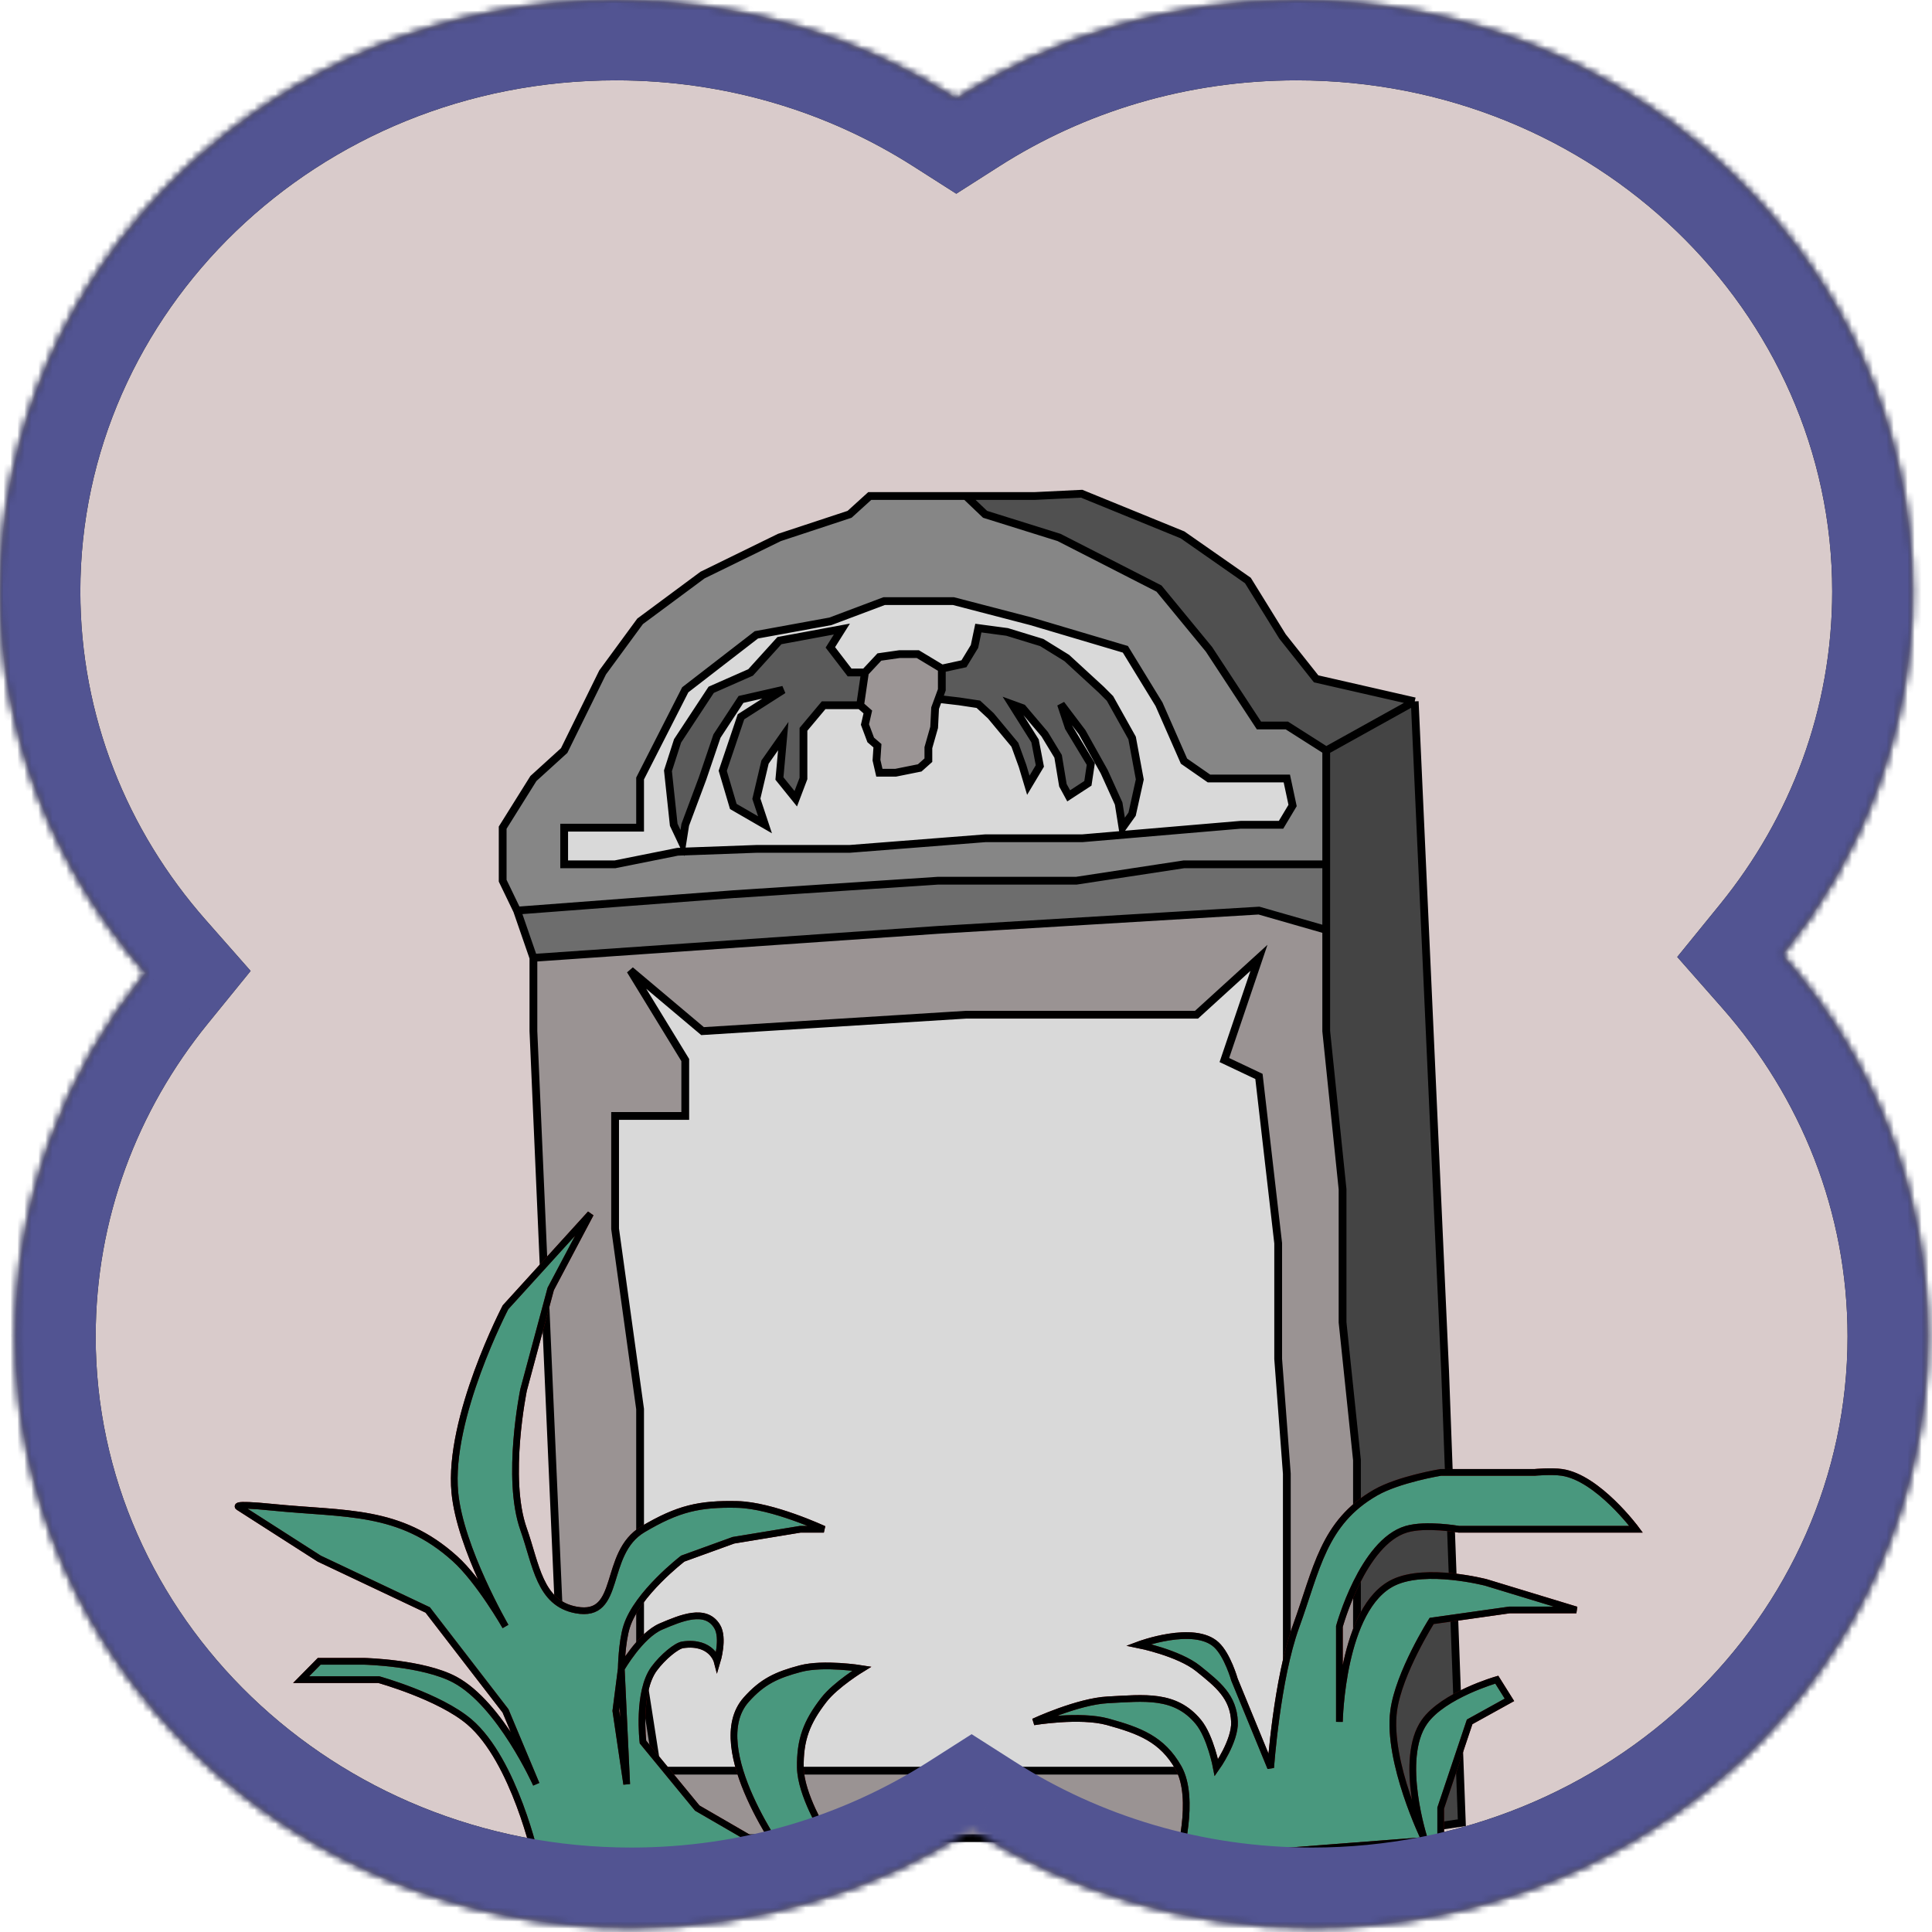 <svg width="277" height="277" viewBox="0 0 277 277" fill="none" xmlns="http://www.w3.org/2000/svg">
<mask id="path-1-inside-1_83_64" fill="white">
<path fill-rule="evenodd" clip-rule="evenodd" d="M20.85 139.506C7.842 124.739 0 105.642 0 84.787C0 37.96 39.535 0 88.305 0C106.347 0 123.125 5.195 137.105 14.112C151.085 5.195 167.863 0 185.905 0C234.674 0 274.209 37.961 274.209 84.787C274.209 104.438 267.247 122.527 255.561 136.905C268.569 151.673 276.411 170.769 276.411 191.625C276.411 238.451 236.875 276.411 188.106 276.411C170.064 276.411 153.286 271.216 139.306 262.299C125.326 271.216 108.548 276.411 90.506 276.411C41.737 276.411 2.202 238.451 2.202 191.625C2.202 171.974 9.164 153.884 20.85 139.506Z"/>
</mask>
<path fill-rule="evenodd" clip-rule="evenodd" d="M20.85 139.506C7.842 124.739 0 105.642 0 84.787C0 37.96 39.535 0 88.305 0C106.347 0 123.125 5.195 137.105 14.112C151.085 5.195 167.863 0 185.905 0C234.674 0 274.209 37.961 274.209 84.787C274.209 104.438 267.247 122.527 255.561 136.905C268.569 151.673 276.411 170.769 276.411 191.625C276.411 238.451 236.875 276.411 188.106 276.411C170.064 276.411 153.286 271.216 139.306 262.299C125.326 271.216 108.548 276.411 90.506 276.411C41.737 276.411 2.202 238.451 2.202 191.625C2.202 171.974 9.164 153.884 20.85 139.506Z" fill="#D9CBCB"/>
<path d="M20.85 139.506L29.787 146.77L35.934 139.207L29.492 131.894L20.85 139.506ZM137.105 14.112L130.911 23.822L137.105 27.773L143.298 23.822L137.105 14.112ZM255.561 136.905L246.624 129.641L240.477 137.204L246.918 144.517L255.561 136.905ZM139.306 262.299L145.5 252.589L139.306 248.638L133.113 252.589L139.306 262.299ZM29.492 131.894C18.231 119.109 11.517 102.683 11.517 84.787H-11.517C-11.517 108.601 -2.547 130.369 12.207 147.119L29.492 131.894ZM11.517 84.787C11.517 44.758 45.45 11.517 88.305 11.517V-11.517C33.62 -11.517 -11.517 31.163 -11.517 84.787H11.517ZM88.305 11.517C104.113 11.517 118.748 16.064 130.911 23.822L143.298 4.402C127.501 -5.674 108.58 -11.517 88.305 -11.517V11.517ZM143.298 23.822C155.461 16.064 170.096 11.518 185.905 11.518V-11.517C165.63 -11.517 146.709 -5.674 130.911 4.402L143.298 23.822ZM185.905 11.518C228.759 11.518 262.692 44.758 262.692 84.787H285.726C285.726 31.163 240.589 -11.517 185.905 -11.517V11.518ZM262.692 84.787C262.692 101.654 256.729 117.207 246.624 129.641L264.498 144.169C277.764 127.847 285.726 107.221 285.726 84.787H262.692ZM287.928 191.625C287.928 167.81 278.957 146.043 264.204 129.292L246.918 144.517C258.18 157.303 264.894 173.729 264.894 191.625H287.928ZM188.106 287.928C242.79 287.928 287.928 245.248 287.928 191.625H264.894C264.894 231.653 230.96 264.894 188.106 264.894V287.928ZM133.113 272.009C148.91 282.085 167.831 287.928 188.106 287.928V264.894C172.298 264.894 157.663 260.347 145.5 252.589L133.113 272.009ZM90.506 287.928C110.781 287.928 129.702 282.085 145.5 272.009L133.113 252.589C120.95 260.347 106.315 264.894 90.506 264.894V287.928ZM-9.316 191.625C-9.316 245.248 35.822 287.928 90.506 287.928V264.894C47.652 264.894 13.719 231.653 13.719 191.625H-9.316ZM11.912 132.242C-1.353 148.564 -9.316 169.19 -9.316 191.625H13.719C13.719 174.757 19.681 159.204 29.787 146.77L11.912 132.242Z" fill="#191919" mask="url(#path-1-inside-1_83_64)"/>
<path d="M76.479 137.33L134.484 133.321L180.502 130.556L190.147 133.321V123.92H169.756L154.324 126.271H143.302H134.484L105.137 128.206L74.137 130.556L76.479 137.33Z" fill="#6D6D6D"/>
<path fill-rule="evenodd" clip-rule="evenodd" d="M80.888 248.613V263.543H105.137H154.324H194.556V253.866V237.969V226.771V209.353L192.489 189.585V170.507L190.147 147.836V133.321L180.502 130.556L134.484 133.321L76.479 137.33V147.836L80.888 248.613ZM98.248 160.001H88.19V176.175L91.773 202.026V214.191V237.969L94.253 253.866H184.498V241.701V226.771V211.288L183.258 194.838V178.249L180.502 154.333L175.542 151.983L180.502 137.33L171.547 145.486H138.48L100.728 147.836L90.377 139.119L98.248 151.983V160.001Z" fill="#9A9393"/>
<path fill-rule="evenodd" clip-rule="evenodd" d="M74.137 130.556L105.137 128.206L134.484 126.271H143.302H154.324L169.756 123.92H190.147V107.608L184.498 104.014H180.502L173.338 93.093L166.173 84.384L151.844 77.057L141.235 73.739L138.48 71.113H124.702L121.808 73.739L111.751 77.057L100.728 82.448L91.773 89.084L86.399 96.411L80.888 107.608L76.479 111.617L72.07 118.667V126.271L74.137 130.556ZM80.888 118.667V123.92H88.19L97.146 122.123L108.444 121.709H121.808L141.235 120.188H155.151L169.756 118.944L177.885 118.253H183.671L185.325 115.488L184.498 111.617H180.502H173.338L169.756 109.129L166.173 100.973L161.351 93.093L147.849 89.084L136.689 86.181H126.769L119.053 89.084L108.444 91.019L98.248 98.899L91.773 111.617V118.667H88.19H80.888Z" fill="#868686"/>
<path d="M124.013 96.411L123.324 101.111L124.426 102.078L124.013 103.876L124.84 106.087L125.804 106.917L125.666 108.99L126.08 110.788H128.422L131.866 110.096L133.106 108.99V107.193L133.933 104.29L134.071 101.525L134.553 100.212L135.035 98.899V95.858L131.591 93.784H128.973L126.08 94.199L124.013 96.411Z" fill="#9B9595"/>
<path d="M135.035 95.858V98.899L134.553 100.212L137.515 100.558L140.271 100.973L142.062 102.631L145.506 106.779L146.609 109.82L147.435 112.585L149.089 109.82L148.4 106.226L145.093 100.973L146.609 101.525L149.778 105.258L151.707 108.438L152.395 112.585L153.222 114.105L155.978 112.308L156.391 109.543L153.222 104.29L152.12 100.973L155.151 104.981L158.32 110.649L160.387 115.211L160.938 118.667L162.316 116.732L163.418 111.755L162.316 105.811L159.147 100.143L157.907 98.899L152.947 94.337L149.364 92.125L144.404 90.605L140.271 90.052L139.72 92.678L138.204 95.166L135.035 95.858Z" fill="#5A5A5A"/>
<path fill-rule="evenodd" clip-rule="evenodd" d="M88.19 160.001H98.248V151.983L90.377 139.119L100.728 147.836L138.48 145.486H171.547L180.502 137.33L175.542 151.983L180.502 154.333L183.258 178.249V194.838L184.498 211.288V226.771V241.701V253.866H94.253L91.773 237.969V214.191V202.026L88.19 176.175V160.001ZM80.888 118.667V123.92H88.19L97.146 122.123L108.444 121.709H121.808L141.235 120.188H155.151L169.756 118.944L177.885 118.253H183.671L185.325 115.488L184.498 111.617H180.502H173.338L169.756 109.129L166.173 100.973L161.351 93.093L147.849 89.084L136.689 86.181H126.769L119.053 89.084L108.444 91.019L98.248 98.899L91.773 111.617V118.667H88.19H80.888ZM124.013 96.411L126.08 94.199L128.973 93.784H131.591L135.035 95.858L138.204 95.166L139.72 92.678L140.271 90.052L144.404 90.605L149.364 92.125L152.947 94.337L157.907 98.899L159.147 100.143L162.316 105.811L163.418 111.755L162.316 116.732L160.938 118.667L160.387 115.211L158.32 110.649L155.151 104.981L152.12 100.973L153.222 104.29L156.391 109.543L155.978 112.308L153.222 114.105L152.395 112.585L151.707 108.438L149.778 105.258L146.609 101.525L145.093 100.973L148.4 106.226L149.089 109.82L147.435 112.585L146.609 109.82L145.506 106.779L142.062 102.631L140.271 100.973L137.515 100.558L134.553 100.212L134.071 101.525L133.933 104.29L133.106 107.193V108.99L131.866 110.096L128.422 110.788H126.08L125.666 108.99L125.804 106.917L124.84 106.087L124.013 103.876L124.426 102.078L123.324 101.111H118.088L115.195 104.567V111.617L114.093 114.52L111.751 111.617L112.302 105.534L109.684 109.267L108.444 114.52L109.684 118.253L105.137 115.626L103.622 110.511L106.239 102.77L112.302 98.899L106.239 100.281L102.795 105.534L100.728 111.617L98.248 118.253L97.835 120.879L96.595 118.253L95.768 110.511L97.146 106.226L101.968 98.899L107.617 96.411L111.751 91.849L120.706 90.19L119.053 92.816L121.808 96.411H124.013Z" fill="#D9D9D9"/>
<path d="M95.768 110.511L96.595 118.253L97.835 120.879L98.248 118.253L100.728 111.617L102.795 105.534L106.239 100.281L112.302 98.899L106.239 102.77L103.622 110.511L105.137 115.626L109.684 118.253L108.444 114.52L109.684 109.267L112.302 105.534L111.751 111.617L114.093 114.52L115.195 111.617V104.567L118.088 101.111H123.324L124.013 96.411H121.808L119.053 92.816L120.706 90.19L111.751 91.849L107.617 96.411L101.968 98.899L97.146 106.226L95.768 110.511Z" fill="#5A5A5A"/>
<path d="M190.147 133.321V147.836L192.489 170.507V189.585L194.556 209.353V226.771V237.969V253.866V263.543L209.591 261.331L207.194 196.605L202.835 100.558L190.147 107.608V123.92V133.321Z" fill="#444444"/>
<path d="M184.498 104.014L190.147 107.608L202.835 100.558L188.7 97.33L183.878 91.248L178.918 83.23L169.549 76.69L162.316 73.739L155.082 70.788L148.4 71.113H138.48L141.235 73.739L151.844 77.057L166.173 84.384L173.338 93.093L180.502 104.014H184.498Z" fill="#505050"/>
<path d="M76.479 137.33V147.836L80.888 248.613V263.543H105.137H154.324H194.556M76.479 137.33L134.484 133.321L180.502 130.556L190.147 133.321M76.479 137.33L74.137 130.556M190.147 133.321V147.836L192.489 170.507V189.585L194.556 209.353V226.771V237.969V253.866V263.543M190.147 133.321V123.92M194.556 263.543L209.591 261.331L207.194 196.605L202.835 100.558M74.137 130.556L105.137 128.206L134.484 126.271H143.302H154.324L169.756 123.92H190.147M74.137 130.556L72.07 126.271V118.667L76.479 111.617L80.888 107.608L86.399 96.411L91.773 89.084L100.728 82.448L111.751 77.057L121.808 73.739L124.702 71.113H138.48M190.147 123.92V107.608M190.147 107.608L184.498 104.014H180.502L173.338 93.093L166.173 84.384L151.844 77.057L141.235 73.739L138.48 71.113M190.147 107.608L202.835 100.558M138.48 71.113H148.4L155.082 70.788L162.316 73.739L169.549 76.69L178.918 83.23L183.878 91.248L188.7 97.33L202.835 100.558M124.013 96.411H121.808L119.053 92.816L120.706 90.19L111.751 91.849L107.617 96.411L101.968 98.899L97.146 106.226L95.768 110.511L96.595 118.253L97.835 120.879L98.248 118.253L100.728 111.617L102.795 105.534L106.239 100.281L112.302 98.899L106.239 102.77L103.622 110.511L105.137 115.626L109.684 118.253L108.444 114.52L109.684 109.267L112.302 105.534L111.751 111.617L114.093 114.52L115.195 111.617V104.567L118.088 101.111H123.324M124.013 96.411L123.324 101.111M124.013 96.411L126.08 94.199L128.973 93.784H131.591L135.035 95.858M123.324 101.111L124.426 102.078L124.013 103.876L124.84 106.087L125.804 106.917L125.666 108.99L126.08 110.788H128.422L131.866 110.096L133.106 108.99V107.193L133.933 104.29L134.071 101.525L134.553 100.212M135.035 95.858V98.899L134.553 100.212M135.035 95.858L138.204 95.166L139.72 92.678L140.271 90.052L144.404 90.605L149.364 92.125L152.947 94.337L157.907 98.899L159.147 100.143L162.316 105.811L163.418 111.755L162.316 116.732L160.938 118.667L160.387 115.211L158.32 110.649L155.151 104.981L152.12 100.973L153.222 104.29L156.391 109.543L155.978 112.308L153.222 114.105L152.395 112.585L151.707 108.438L149.778 105.258L146.609 101.525L145.093 100.973L148.4 106.226L149.089 109.82L147.435 112.585L146.609 109.82L145.506 106.779L142.062 102.631L140.271 100.973L137.515 100.558L134.553 100.212M88.19 160.001H98.248V151.983L90.377 139.119L100.728 147.836L138.48 145.486H171.547L180.502 137.33L175.542 151.983L180.502 154.333L183.258 178.249V194.838L184.498 211.288V226.771V241.701V253.866H94.253L91.773 237.969V214.191V202.026L88.19 176.175V160.001ZM80.888 123.92V118.667H88.19H91.773V111.617L98.248 98.899L108.444 91.019L119.053 89.084L126.769 86.181H136.689L147.849 89.084L161.351 93.093L166.173 100.973L169.756 109.129L173.338 111.617H180.502H184.498L185.325 115.488L183.671 118.253H177.885L169.756 118.944L155.151 120.188H141.235L121.808 121.709H108.444L97.146 122.123L88.19 123.92H80.888Z" stroke="black" stroke-width="1.116"/>
<path d="M67.29 246.871C73.779 252.398 76.885 266.595 76.885 266.595H112.676L99.968 259.232L92.187 249.764C92.187 249.764 91.329 242.572 93.789 239.244C95.032 237.561 96.989 235.952 97.893 235.825C102.058 235.242 102.821 238.192 102.821 238.192C102.821 238.192 103.828 234.858 102.821 233.195C101.178 230.485 97.675 231.962 94.781 233.195C91.807 234.462 89.075 239.244 89.075 239.244L89.853 255.813L88.297 245.293L89.075 239.244C89.075 239.244 89.132 235.463 89.853 233.195C91.352 228.478 97.893 223.464 97.893 223.464L105.155 220.834L114.751 219.256H118.122C118.122 219.256 110.76 215.818 105.733 215.703C100.27 215.579 97.221 216.278 92.187 219.256C86.312 222.733 89.284 232.07 82.591 230.828C77.336 229.853 76.878 224.347 75.07 219.256C72.461 211.911 75.07 199.269 75.07 199.269L78.96 184.804L84.666 174.021L72.477 187.434C72.477 187.434 64.199 203.282 65.215 213.996C65.972 221.988 72.477 233.195 72.477 233.195C72.477 233.195 68.729 226.63 65.215 223.464C57.283 216.318 49.584 217.167 39.02 216.1C32.873 215.479 34.266 216.1 34.266 216.1L45.763 223.464L61.324 230.828L72.477 245.293L76.885 255.813C76.885 255.813 71.724 244.304 65.215 240.822C60.648 238.379 52.247 238.192 52.247 238.192H45.763L43.17 240.822H54.322C54.322 240.822 63.022 243.237 67.29 246.871Z" fill="#49987E"/>
<path d="M168.955 266.595C168.955 266.595 171.48 257.899 168.955 253.446C166.618 249.323 163.367 248.127 158.84 246.871C154.835 245.76 148.207 246.871 148.207 246.871C148.207 246.871 154.518 243.931 158.84 243.715C164.042 243.455 168.463 242.828 171.808 246.871C173.561 248.99 174.401 253.446 174.401 253.446C174.401 253.446 177.105 249.633 176.995 246.871C176.851 243.257 174.601 241.497 171.808 239.244C168.997 236.977 163.249 235.825 163.249 235.825C163.249 235.825 171.192 232.844 174.401 235.825C176.006 237.315 176.995 240.822 176.995 240.822L182.182 253.446C182.182 253.446 183.069 240.737 185.813 233.195C188.8 224.983 189.705 218.31 197.224 213.996C200.542 212.093 206.561 211.103 206.561 211.103H220.047C220.047 211.103 222.433 210.886 223.937 211.103C229.093 211.849 234.571 219.256 234.571 219.256H214.601H209.154C209.154 219.256 204.452 218.421 201.633 219.256C195.344 221.12 192.037 233.195 192.037 233.195V246.871C192.037 246.871 192.325 230.465 199.818 226.883C204.489 224.65 213.045 226.883 213.045 226.883L226.012 230.828H216.416L205.264 232.406C205.264 232.406 200.534 239.867 199.818 245.293C198.85 252.625 204.227 263.703 204.227 263.703C204.227 263.703 200.466 252.228 204.227 246.871C206.935 243.012 214.601 240.822 214.601 240.822L216.416 243.715L210.71 246.871L206.561 259.232V263.703L168.955 266.595Z" fill="#49987E"/>
<path d="M106.97 243.715C100.897 250.578 112.676 266.595 112.676 266.595H121.234L118.122 262.651C118.122 262.651 114.818 257.279 114.751 253.446C114.68 249.419 115.666 246.882 118.122 243.715C119.813 241.534 123.569 239.244 123.569 239.244C123.569 239.244 118.082 238.36 114.751 239.244C111.371 240.14 109.302 241.08 106.97 243.715Z" fill="#49987E"/>
<path d="M76.885 266.595C76.885 266.595 73.779 252.398 67.29 246.871C63.022 243.237 54.322 240.822 54.322 240.822H43.17L45.763 238.192H52.247C52.247 238.192 60.648 238.379 65.215 240.822C71.724 244.304 76.885 255.813 76.885 255.813L72.477 245.293L61.324 230.828L45.763 223.464L34.266 216.1C34.266 216.1 32.873 215.479 39.02 216.1C49.584 217.167 57.283 216.318 65.215 223.464C68.729 226.63 72.477 233.195 72.477 233.195C72.477 233.195 65.972 221.988 65.215 213.996C64.199 203.282 72.477 187.434 72.477 187.434L84.666 174.021L78.96 184.804L75.07 199.269C75.07 199.269 72.461 211.911 75.07 219.256C76.878 224.347 77.336 229.853 82.591 230.828C89.284 232.07 86.312 222.733 92.187 219.256C97.221 216.278 100.27 215.579 105.733 215.703C110.76 215.818 118.122 219.256 118.122 219.256H114.751L105.155 220.834L97.893 223.464C97.893 223.464 91.352 228.478 89.853 233.195C89.132 235.463 89.075 239.244 89.075 239.244M76.885 266.595H121.234M76.885 266.595H112.676M89.075 239.244L88.297 245.293L89.853 255.813L89.075 239.244ZM89.075 239.244C89.075 239.244 91.807 234.462 94.781 233.195C97.675 231.962 101.178 230.485 102.821 233.195C103.828 234.858 102.821 238.192 102.821 238.192C102.821 238.192 102.058 235.242 97.893 235.825C96.989 235.952 95.032 237.561 93.789 239.244C91.329 242.572 92.187 249.764 92.187 249.764L99.968 259.232L112.676 266.595M112.676 266.595C112.676 266.595 100.897 250.578 106.97 243.715C109.302 241.08 111.371 240.14 114.751 239.244C118.082 238.36 123.569 239.244 123.569 239.244C123.569 239.244 119.813 241.534 118.122 243.715C115.666 246.882 114.68 249.419 114.751 253.446C114.818 257.279 118.122 262.651 118.122 262.651L121.234 266.595M112.676 266.595H121.234M168.955 266.595C168.955 266.595 171.48 257.899 168.955 253.446C166.618 249.323 163.367 248.127 158.84 246.871C154.835 245.76 148.207 246.871 148.207 246.871C148.207 246.871 154.518 243.931 158.84 243.715C164.042 243.455 168.463 242.828 171.808 246.871C173.561 248.99 174.401 253.446 174.401 253.446C174.401 253.446 177.105 249.633 176.995 246.871C176.851 243.257 174.601 241.497 171.808 239.244C168.997 236.977 163.249 235.825 163.249 235.825C163.249 235.825 171.192 232.844 174.401 235.825C176.006 237.315 176.995 240.822 176.995 240.822L182.182 253.446C182.182 253.446 183.069 240.737 185.813 233.195C188.8 224.983 189.705 218.31 197.224 213.996C200.542 212.093 206.561 211.103 206.561 211.103H220.047C220.047 211.103 222.433 210.886 223.937 211.103C229.093 211.849 234.571 219.256 234.571 219.256H214.601H209.154C209.154 219.256 204.452 218.421 201.633 219.256C195.344 221.12 192.037 233.195 192.037 233.195V246.871C192.037 246.871 192.325 230.465 199.818 226.883C204.489 224.65 213.045 226.883 213.045 226.883L226.012 230.828H216.416L205.264 232.406C205.264 232.406 200.534 239.867 199.818 245.293C198.85 252.625 204.227 263.703 204.227 263.703C204.227 263.703 200.466 252.228 204.227 246.871C206.935 243.012 214.601 240.822 214.601 240.822L216.416 243.715L210.71 246.871L206.561 259.232V263.703L168.955 266.595Z" stroke="#7D0D0D" stroke-width="0.962"/>
<path d="M76.885 266.595C76.885 266.595 73.779 252.398 67.29 246.871C63.022 243.237 54.322 240.822 54.322 240.822H43.17L45.763 238.192H52.247C52.247 238.192 60.648 238.379 65.215 240.822C71.724 244.304 76.885 255.813 76.885 255.813L72.477 245.293L61.324 230.828L45.763 223.464L34.266 216.1C34.266 216.1 32.873 215.479 39.02 216.1C49.584 217.167 57.283 216.318 65.215 223.464C68.729 226.63 72.477 233.195 72.477 233.195C72.477 233.195 65.972 221.988 65.215 213.996C64.199 203.282 72.477 187.434 72.477 187.434L84.666 174.021L78.96 184.804L75.07 199.269C75.07 199.269 72.461 211.911 75.07 219.256C76.878 224.347 77.336 229.853 82.591 230.828C89.284 232.07 86.312 222.733 92.187 219.256C97.221 216.278 100.27 215.579 105.733 215.703C110.76 215.818 118.122 219.256 118.122 219.256H114.751L105.155 220.834L97.893 223.464C97.893 223.464 91.352 228.478 89.853 233.195C89.132 235.463 89.075 239.244 89.075 239.244M76.885 266.595H121.234M76.885 266.595H112.676M89.075 239.244L88.297 245.293L89.853 255.813L89.075 239.244ZM89.075 239.244C89.075 239.244 91.807 234.462 94.781 233.195C97.675 231.962 101.178 230.485 102.821 233.195C103.828 234.858 102.821 238.192 102.821 238.192C102.821 238.192 102.058 235.242 97.893 235.825C96.989 235.952 95.032 237.561 93.789 239.244C91.329 242.572 92.187 249.764 92.187 249.764L99.968 259.232L112.676 266.595M112.676 266.595C112.676 266.595 100.897 250.578 106.97 243.715C109.302 241.08 111.371 240.14 114.751 239.244C118.082 238.36 123.569 239.244 123.569 239.244C123.569 239.244 119.813 241.534 118.122 243.715C115.666 246.882 114.68 249.419 114.751 253.446C114.818 257.279 118.122 262.651 118.122 262.651L121.234 266.595M112.676 266.595H121.234M168.955 266.595C168.955 266.595 171.48 257.899 168.955 253.446C166.618 249.323 163.367 248.127 158.84 246.871C154.835 245.76 148.207 246.871 148.207 246.871C148.207 246.871 154.518 243.931 158.84 243.715C164.042 243.455 168.463 242.828 171.808 246.871C173.561 248.99 174.401 253.446 174.401 253.446C174.401 253.446 177.105 249.633 176.995 246.871C176.851 243.257 174.601 241.497 171.808 239.244C168.997 236.977 163.249 235.825 163.249 235.825C163.249 235.825 171.192 232.844 174.401 235.825C176.006 237.315 176.995 240.822 176.995 240.822L182.182 253.446C182.182 253.446 183.069 240.737 185.813 233.195C188.8 224.983 189.705 218.31 197.224 213.996C200.542 212.093 206.561 211.103 206.561 211.103H220.047C220.047 211.103 222.433 210.886 223.937 211.103C229.093 211.849 234.571 219.256 234.571 219.256H214.601H209.154C209.154 219.256 204.452 218.421 201.633 219.256C195.344 221.12 192.037 233.195 192.037 233.195V246.871C192.037 246.871 192.325 230.465 199.818 226.883C204.489 224.65 213.045 226.883 213.045 226.883L226.012 230.828H216.416L205.264 232.406C205.264 232.406 200.534 239.867 199.818 245.293C198.85 252.625 204.227 263.703 204.227 263.703C204.227 263.703 200.466 252.228 204.227 246.871C206.935 243.012 214.601 240.822 214.601 240.822L216.416 243.715L210.71 246.871L206.561 259.232V263.703L168.955 266.595Z" stroke="black" stroke-width="0.962"/>
<mask id="path-7-inside-2_83_64" fill="white">
<path fill-rule="evenodd" clip-rule="evenodd" d="M20.85 139.506C7.842 124.739 0 105.642 0 84.787C0 37.96 39.535 0 88.305 0C106.347 0 123.125 5.195 137.105 14.112C151.085 5.195 167.863 0 185.905 0C234.674 0 274.209 37.961 274.209 84.787C274.209 104.438 267.247 122.527 255.561 136.905C268.569 151.673 276.411 170.769 276.411 191.625C276.411 238.451 236.875 276.411 188.106 276.411C170.064 276.411 153.286 271.216 139.306 262.299C125.326 271.216 108.548 276.411 90.506 276.411C41.737 276.411 2.202 238.451 2.202 191.625C2.202 171.974 9.164 153.884 20.85 139.506Z"/>
</mask>
<path d="M20.85 139.506L29.787 146.77L35.934 139.207L29.492 131.894L20.85 139.506ZM137.105 14.112L130.911 23.822L137.105 27.773L143.298 23.822L137.105 14.112ZM255.561 136.905L246.624 129.641L240.477 137.204L246.918 144.517L255.561 136.905ZM139.306 262.299L145.5 252.589L139.306 248.638L133.113 252.589L139.306 262.299ZM29.492 131.894C18.231 119.109 11.517 102.683 11.517 84.787H-11.517C-11.517 108.601 -2.547 130.369 12.207 147.119L29.492 131.894ZM11.517 84.787C11.517 44.758 45.45 11.517 88.305 11.517V-11.517C33.62 -11.517 -11.517 31.163 -11.517 84.787H11.517ZM88.305 11.517C104.113 11.517 118.748 16.064 130.911 23.822L143.298 4.402C127.501 -5.674 108.58 -11.517 88.305 -11.517V11.517ZM143.298 23.822C155.461 16.064 170.096 11.518 185.905 11.518V-11.517C165.63 -11.517 146.709 -5.674 130.911 4.402L143.298 23.822ZM185.905 11.518C228.759 11.518 262.692 44.758 262.692 84.787H285.726C285.726 31.163 240.589 -11.517 185.905 -11.517V11.518ZM262.692 84.787C262.692 101.654 256.729 117.207 246.624 129.641L264.498 144.169C277.764 127.847 285.726 107.221 285.726 84.787H262.692ZM287.928 191.625C287.928 167.81 278.957 146.043 264.204 129.292L246.918 144.517C258.18 157.303 264.894 173.729 264.894 191.625H287.928ZM188.106 287.928C242.79 287.928 287.928 245.248 287.928 191.625H264.894C264.894 231.653 230.96 264.894 188.106 264.894V287.928ZM133.113 272.009C148.91 282.085 167.831 287.928 188.106 287.928V264.894C172.298 264.894 157.663 260.347 145.5 252.589L133.113 272.009ZM90.506 287.928C110.781 287.928 129.702 282.085 145.5 272.009L133.113 252.589C120.95 260.347 106.315 264.894 90.506 264.894V287.928ZM-9.316 191.625C-9.316 245.248 35.822 287.928 90.506 287.928V264.894C47.652 264.894 13.719 231.653 13.719 191.625H-9.316ZM11.912 132.242C-1.353 148.564 -9.316 169.19 -9.316 191.625H13.719C13.719 174.757 19.681 159.204 29.787 146.77L11.912 132.242Z" fill="#525492" mask="url(#path-7-inside-2_83_64)"/>
</svg>

